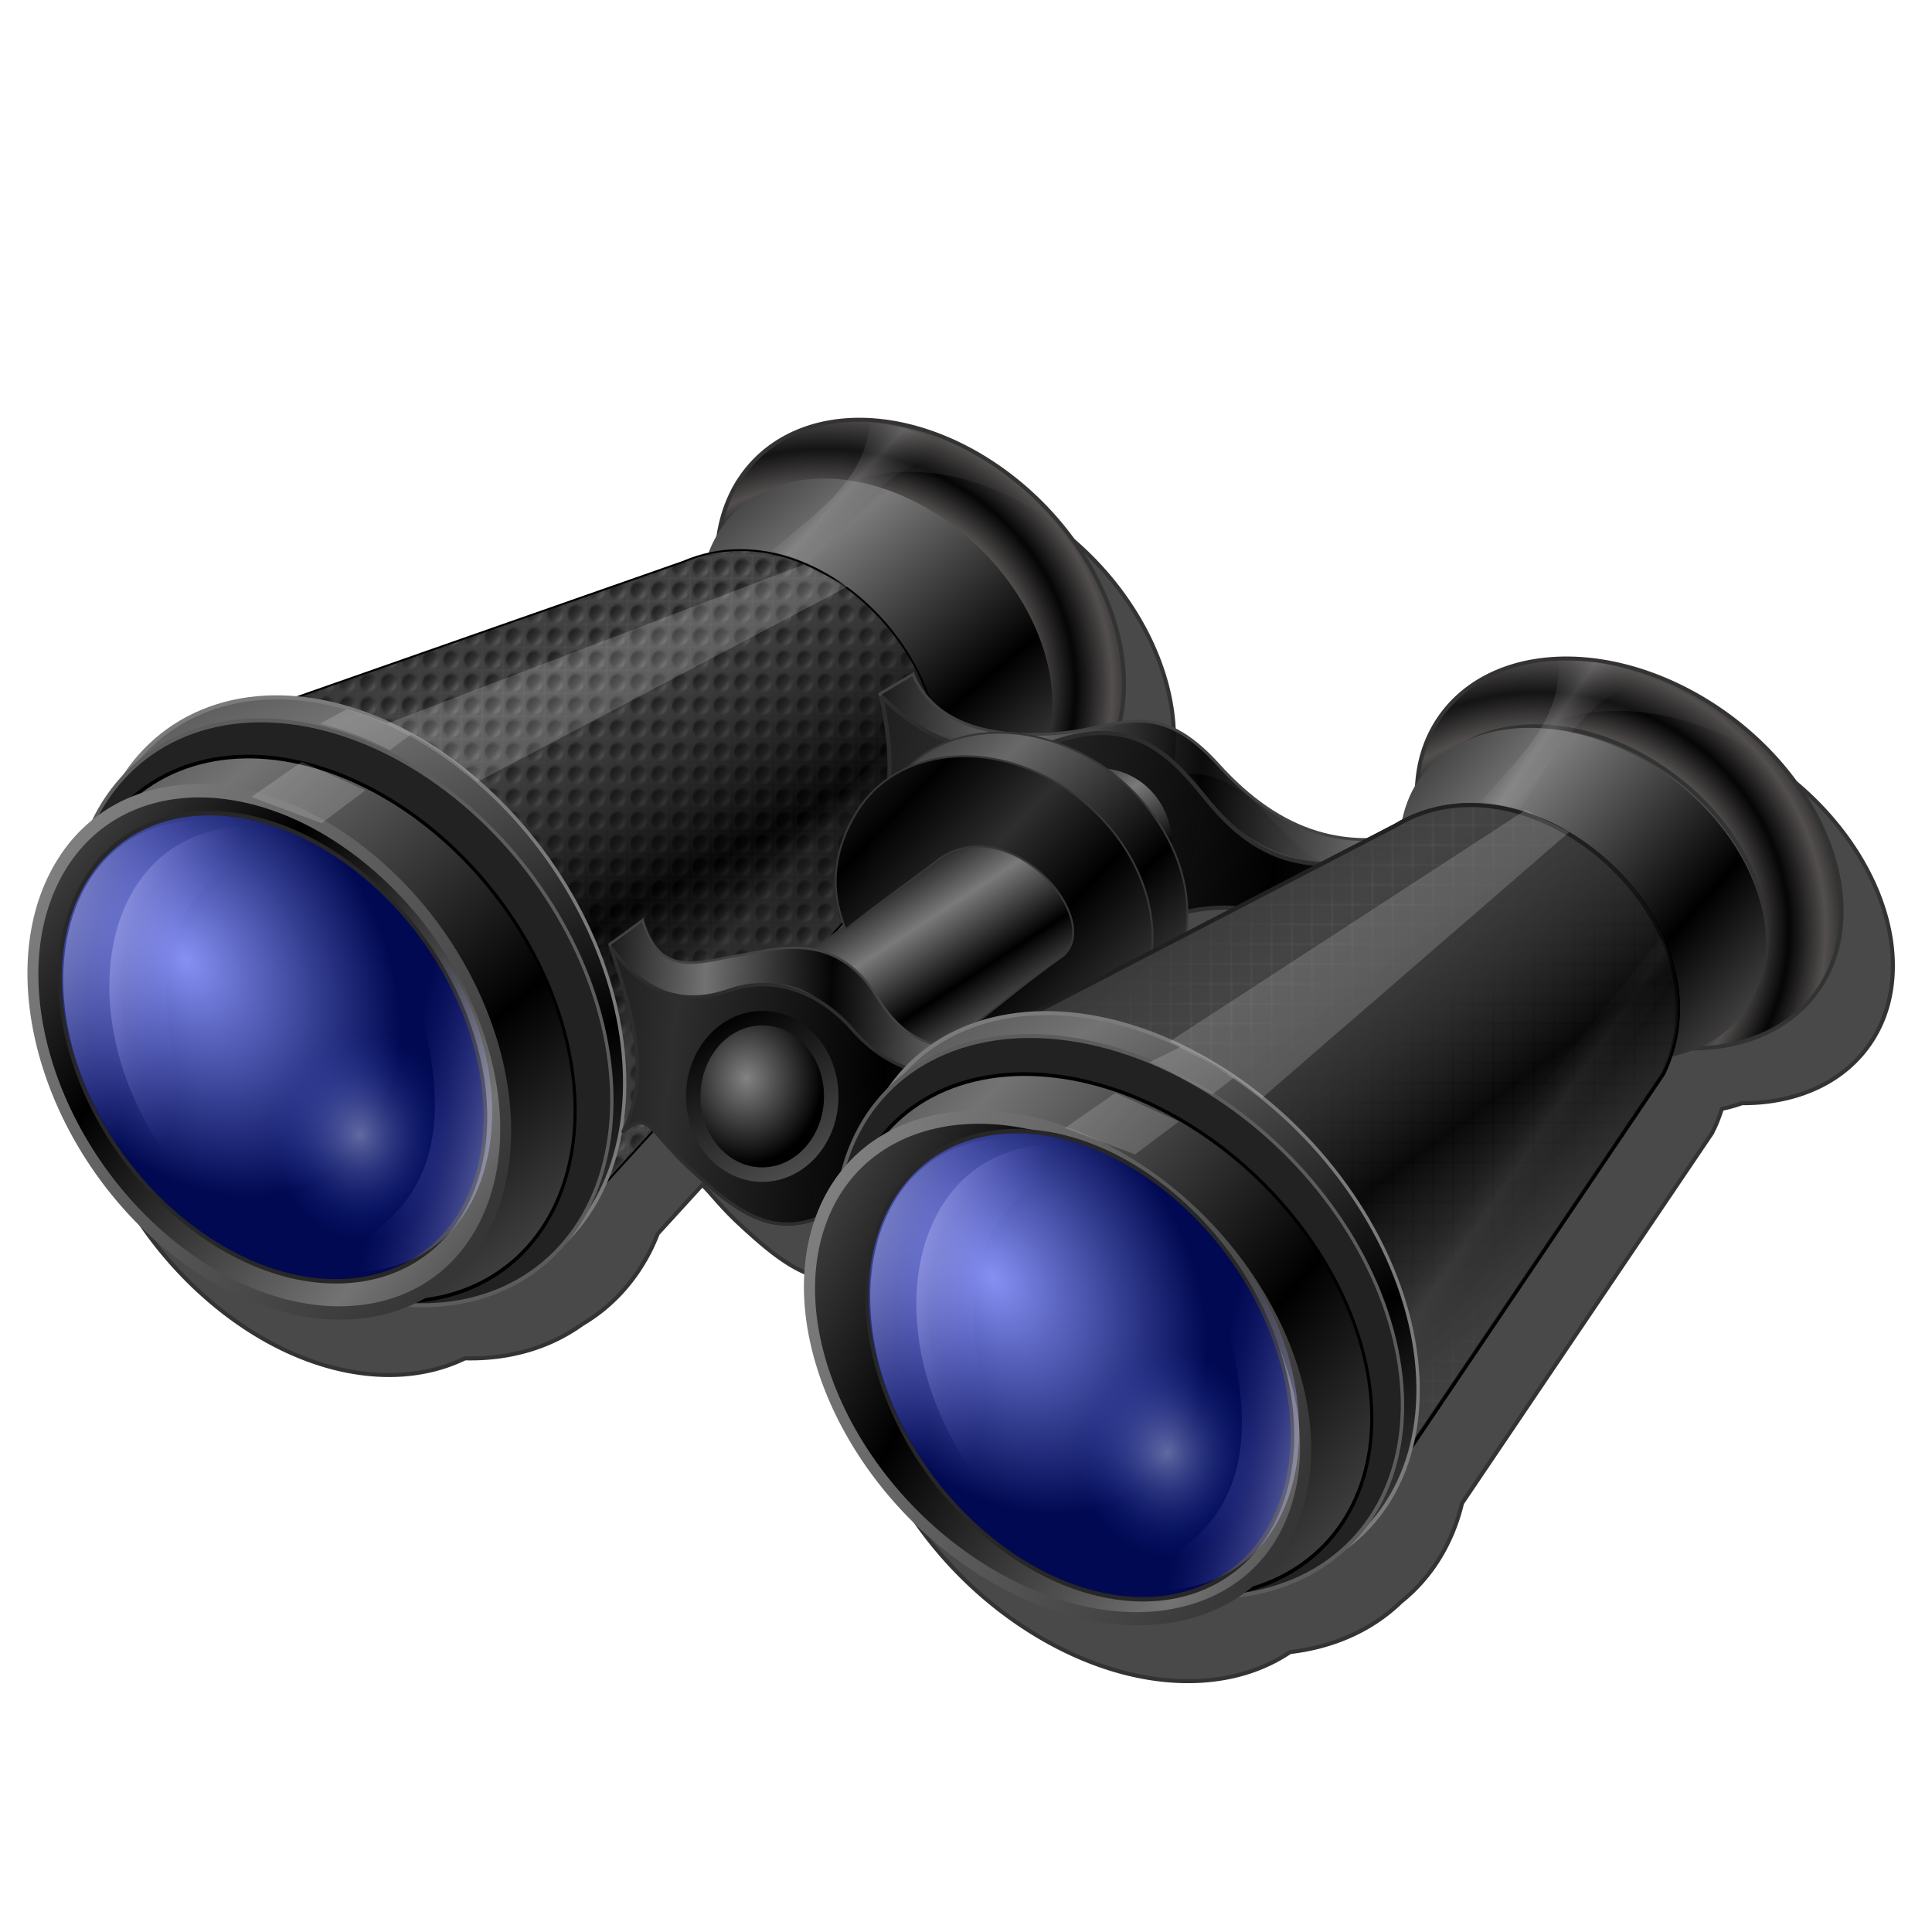 <?xml version="1.0" encoding="UTF-8" standalone="no"?>
<!-- Created with Inkscape (http://www.inkscape.org/) -->

<svg
   xmlns:dc="http://purl.org/dc/elements/1.1/"
   xmlns:cc="http://creativecommons.org/ns#"
   xmlns:rdf="http://www.w3.org/1999/02/22-rdf-syntax-ns#"
   xmlns:svg="http://www.w3.org/2000/svg"
   xmlns="http://www.w3.org/2000/svg"
   xmlns:xlink="http://www.w3.org/1999/xlink"
   xmlns:sodipodi="http://sodipodi.sourceforge.net/DTD/sodipodi-0.dtd"
   xmlns:inkscape="http://www.inkscape.org/namespaces/inkscape"
   width="255"
   height="255"
   viewBox="0 0 67.469 67.469"
   version="1.1"
   id="svg8"
   inkscape:version="0.92.5 (2060ec1f9f, 2020-04-08)"
   sodipodi:docname="edit-find.svg">
  <defs
     id="defs2">
    <clipPath
       clipPathUnits="userSpaceOnUse"
       id="clipPath2059">
      <path
         d="m -10.1,231.685 c 3.559,2.506 4.832,-0.585 2.965,-3.064 -3.182,-4.225 -6.444,-9.84 -12.355,-15.913 -2.595,-2.669 -11.861,-7.808 -11.861,-7.808 0,0 -0.115,-2.188 -0.099,-3.064 0.011,-0.582 -0.566,-0.564 -0.89,-0.297 -0.782,0.645 -2.471,2.57 -2.471,2.57 l -1.68,-0.099 -1.087,-1.581 c -0.297,-0.411 -0.636,-0.346 -0.89,0 -0.545,1.85 -0.879,3.885 -3.459,3.954 l 4.448,3.954 c 7.766,1.553 15.579,5.585 20.262,14.332 0,0 4.526,5.194 7.116,7.018 z"
         id="path2061"
         sodipodi:nodetypes="csscsscccccccs"
         inkscape:connector-curvature="0"
         stroke-dasharray="none"
         stroke-opacity="1"
         fill="#ffffff"
         fill-rule="evenodd"
         stroke="none"
         stroke-linejoin="miter"
         fill-opacity="1"
         stroke-linecap="butt"
         stroke-width="0.048"
         stroke-miterlimit="4" />
    </clipPath>
    <clipPath
       id="clipPath2059-5"
       clipPathUnits="userSpaceOnUse">
      <path
         stroke-miterlimit="4"
         stroke-width="0.048"
         stroke-linecap="butt"
         fill-opacity="1"
         stroke-linejoin="miter"
         stroke="none"
         fill-rule="evenodd"
         fill="#ffffff"
         stroke-opacity="1"
         stroke-dasharray="none"
         inkscape:connector-curvature="0"
         sodipodi:nodetypes="csscsscccccccs"
         id="path2061-3"
         d="m -10.1,231.685 c 3.559,2.506 4.832,-0.585 2.965,-3.064 -3.182,-4.225 -6.444,-9.84 -12.355,-15.913 -2.595,-2.669 -11.861,-7.808 -11.861,-7.808 0,0 -0.115,-2.188 -0.099,-3.064 0.011,-0.582 -0.566,-0.564 -0.89,-0.297 -0.782,0.645 -2.471,2.57 -2.471,2.57 l -1.68,-0.099 -1.087,-1.581 c -0.297,-0.411 -0.636,-0.346 -0.89,0 -0.545,1.85 -0.879,3.885 -3.459,3.954 l 4.448,3.954 c 7.766,1.553 15.579,5.585 20.262,14.332 0,0 4.526,5.194 7.116,7.018 z" />
    </clipPath>
    <clipPath
       id="clipPath">
      <path
         fill-opacity="0.95"
         stroke="none"
         fill="#1b1b1b"
         sodipodi:nodetypes="csssscc"
         inkscape:connector-curvature="0"
         id="rect5264"
         d="m -515.73,435.564 v 5.838 c 0,9.743 -7.844,17.587 -17.587,17.587 h -135.051 c -9.743,0 -17.587,-7.844 -17.587,-17.587 v -5.838 z" />
    </clipPath>
    <clipPath
       clipPathUnits="userSpaceOnUse"
       id="clipPath2059-7">
      <path
         d="m -10.1,231.685 c 3.559,2.506 4.832,-0.585 2.965,-3.064 -3.182,-4.225 -6.444,-9.84 -12.355,-15.913 -2.595,-2.669 -11.861,-7.808 -11.861,-7.808 0,0 -0.115,-2.188 -0.099,-3.064 0.011,-0.582 -0.566,-0.564 -0.89,-0.297 -0.782,0.645 -2.471,2.57 -2.471,2.57 l -1.68,-0.099 -1.087,-1.581 c -0.297,-0.411 -0.636,-0.346 -0.89,0 -0.545,1.85 -0.879,3.885 -3.459,3.954 l 4.448,3.954 c 7.766,1.553 15.579,5.585 20.262,14.332 0,0 4.526,5.194 7.116,7.018 z"
         id="path2061-5"
         sodipodi:nodetypes="csscsscccccccs"
         inkscape:connector-curvature="0"
         stroke-dasharray="none"
         stroke-opacity="1"
         fill="#ffffff"
         fill-rule="evenodd"
         stroke="none"
         stroke-linejoin="miter"
         fill-opacity="1"
         stroke-linecap="butt"
         stroke-width="0.048"
         stroke-miterlimit="4" />
    </clipPath>
    <clipPath
       clipPathUnits="userSpaceOnUse"
       id="clipPath1162">
      <path
         stroke-miterlimit="4"
         stroke-width="0.071"
         stroke-linecap="round"
         fill-opacity="0.347"
         stroke-linejoin="round"
         stroke="none"
         fill="#000000"
         stroke-opacity="1"
         stroke-dasharray="none"
         inkscape:connector-curvature="0"
         d="m -65.65,239.846 c -9.358,0 -16.952,7.594 -16.952,16.952 0,9.358 7.594,16.941 16.952,16.941 0.292,0 0.579,-0.008 0.868,-0.022 2.123,-0.108 4.148,-0.606 5.995,-1.424 l 2.67,3.971 c -0.226,0.495 -0.245,0.964 -0.011,1.313 l 15.673,23.326 c 0.495,0.737 1.944,0.632 3.248,-0.245 1.304,-0.876 1.964,-2.177 1.468,-2.914 L -51.423,274.417 c -0.233,-0.347 -0.683,-0.499 -1.224,-0.478 l -2.558,-3.804 c 3.96,-3.1 6.507,-7.92 6.507,-13.337 0,-9.358 -7.594,-16.952 -16.952,-16.952 z m 0,2.581 c 7.929,0 14.371,6.442 14.371,14.371 0,7.929 -6.442,14.36 -14.371,14.36 -7.929,0 -14.349,-6.431 -14.349,-14.36 0,-0.248 -0.001,-0.489 0.011,-0.734 0.384,-7.586 6.657,-13.637 14.338,-13.637 z"
         id="path1164" />
    </clipPath>
    <linearGradient
       inkscape:collect="always"
       id="linearGradient973-3">
      <stop
         stop-opacity="1"
         stop-color="#8590f3"
         id="stop969" />
      <stop
         stop-opacity="1"
         stop-color="#000951"
         offset="1"
         id="stop971" />
    </linearGradient>
    <linearGradient
       inkscape:collect="always"
       id="linearGradient967">
      <stop
         stop-opacity="0.449"
         stop-color="#d5dbff"
         id="stop963" />
      <stop
         stop-opacity="0"
         stop-color="#1a33c7"
         offset="1"
         id="stop965" />
    </linearGradient>
    <pattern
       patternTransform="matrix(0.265,0,0,0.265,-6.137,229.726)"
       id="pattern944"
       xlink:href="#pattern2423"
       inkscape:collect="always" />
    <linearGradient
       id="linearGradient2463"
       inkscape:collect="always">
      <stop
         stop-opacity="1"
         stop-color="#828282"
         id="stop2459" />
      <stop
         stop-opacity="1"
         stop-color="#000000"
         id="stop2461"
         offset="1" />
    </linearGradient>
    <linearGradient
       id="linearGradient2455"
       inkscape:collect="always">
      <stop
         stop-opacity="1"
         stop-color="#4b4b4b"
         id="stop2451" />
      <stop
         stop-opacity="0.962"
         stop-color="#000000"
         id="stop2453"
         offset="1" />
    </linearGradient>
    <pattern
       patternTransform="matrix(0.064,0,0,0.063,-4.84,252.835)"
       id="pattern2447"
       xlink:href="#pattern2423"
       inkscape:collect="always" />
    <linearGradient
       inkscape:collect="always"
       id="linearGradient919">
      <stop
         stop-opacity="0.813"
         stop-color="#000000"
         id="stop2436" />
      <stop
         stop-opacity="0.338"
         stop-color="#606060"
         offset="1"
         id="stop2438" />
    </linearGradient>
    <pattern
       patternTransform="matrix(0.066,0,0,0.073,-4.188,251.368)"
       id="pattern2430"
       xlink:href="#pattern2423"
       inkscape:collect="always" />
    <linearGradient
       id="linearGradient1126"
       inkscape:collect="always">
      <stop
         stop-opacity="1"
         stop-color="#000000"
         id="stop1122" />
      <stop
         stop-opacity="1"
         stop-color="#696969"
         id="stop1124"
         offset="1" />
    </linearGradient>
    <linearGradient
       id="linearGradient1083"
       inkscape:collect="always">
      <stop
         stop-opacity="1"
         stop-color="#2e2e2e"
         id="stop1079" />
      <stop
         stop-opacity="0.992"
         stop-color="#000000"
         id="stop1081"
         offset="1" />
    </linearGradient>
    <linearGradient
       id="linearGradient1073"
       inkscape:collect="always">
      <stop
         stop-opacity="1"
         stop-color="#727272"
         id="stop1069" />
      <stop
         stop-opacity="0.954"
         stop-color="#000000"
         id="stop1071"
         offset="1" />
    </linearGradient>
    <linearGradient
       inkscape:collect="always"
       id="linearGradient990">
      <stop
         stop-opacity="0.054"
         stop-color="#d6d6d6"
         id="stop986" />
      <stop
         stop-opacity="0"
         stop-color="#141414"
         offset="1"
         id="stop988" />
    </linearGradient>
    <linearGradient
       id="linearGradient970"
       inkscape:collect="always">
      <stop
         stop-opacity="0.2"
         stop-color="#d6d6d6"
         id="stop966" />
      <stop
         stop-opacity="0"
         stop-color="#3f3f3f"
         id="stop968"
         offset="1" />
    </linearGradient>
    <linearGradient
       id="linearGradient960"
       inkscape:collect="always">
      <stop
         stop-opacity="1"
         stop-color="#000000"
         id="stop956" />
      <stop
         stop-opacity="1"
         stop-color="#7a7a7a"
         id="stop958"
         offset="1" />
    </linearGradient>
    <linearGradient
       id="linearGradient946"
       inkscape:collect="always">
      <stop
         stop-opacity="1"
         stop-color="#000000"
         id="stop942" />
      <stop
         stop-opacity="1"
         stop-color="#000000"
         offset="0.68"
         id="stop952" />
      <stop
         stop-opacity="1"
         stop-color="#534f4f"
         offset="0.854"
         id="stop950" />
      <stop
         stop-opacity="0.922"
         stop-color="#000000"
         id="stop944"
         offset="1" />
    </linearGradient>
    <linearGradient
       id="linearGradient919-3"
       inkscape:collect="always">
      <stop
         stop-opacity="1"
         stop-color="#000000"
         id="stop915" />
      <stop
         stop-opacity="1"
         stop-color="#606060"
         id="stop917"
         offset="1" />
    </linearGradient>
    <linearGradient
       id="linearGradient879"
       inkscape:collect="always">
      <stop
         stop-opacity="0"
         stop-color="#5e5ddb"
         id="stop875" />
      <stop
         stop-opacity="0.506"
         stop-color="#d6dbff"
         id="stop877"
         offset="1" />
    </linearGradient>
    <linearGradient
       id="linearGradient869"
       inkscape:collect="always">
      <stop
         stop-opacity="1"
         stop-color="#808080"
         id="stop865" />
      <stop
         stop-opacity="1"
         stop-color="#363636"
         id="stop867"
         offset="1" />
    </linearGradient>
    <linearGradient
       id="linearGradient843"
       inkscape:collect="always">
      <stop
         stop-opacity="1"
         stop-color="#000000"
         id="stop839" />
      <stop
         stop-opacity="1"
         stop-color="#737373"
         id="stop841"
         offset="1" />
    </linearGradient>
    <radialGradient
       gradientUnits="userSpaceOnUse"
       gradientTransform="matrix(0.53,0,0,0.674,-5.472,1.682)"
       r="49.03"
       fy="126.11"
       fx="-150.54"
       cy="126.11"
       cx="-150.54"
       id="radialGradient835"
       xlink:href="#linearGradient973-3"
       inkscape:collect="always" />
    <linearGradient
       gradientTransform="matrix(0.14,0,0,0.14,-183.48,112.832)"
       spreadMethod="reflect"
       gradientUnits="userSpaceOnUse"
       y2="111.32"
       x2="-107.16"
       y1="189.93"
       x1="-136.82"
       id="linearGradient845"
       xlink:href="#linearGradient843"
       inkscape:collect="always" />
    <linearGradient
       gradientTransform="matrix(0.14,0,0,0.14,-182.673,111.546)"
       spreadMethod="reflect"
       gradientUnits="userSpaceOnUse"
       y2="192.84"
       x2="-196.26"
       y1="115.95"
       x1="-182.32"
       id="linearGradient855"
       xlink:href="#linearGradient843"
       inkscape:collect="always" />
    <linearGradient
       gradientTransform="matrix(0.14,0,0,0.14,-182.541,111.335)"
       spreadMethod="reflect"
       gradientUnits="userSpaceOnUse"
       y2="126.27"
       x2="-84.29"
       y1="197.72"
       x1="-135.47"
       id="linearGradient863"
       xlink:href="#linearGradient843"
       inkscape:collect="always" />
    <linearGradient
       gradientTransform="matrix(0.14,0,0,0.14,3.494,233.205)"
       gradientUnits="userSpaceOnUse"
       y2="268.2"
       x2="100.6"
       y1="186.84"
       x1="-13.425"
       id="linearGradient871"
       xlink:href="#linearGradient869"
       inkscape:collect="always" />
    <linearGradient
       gradientTransform="matrix(0.53,0,0,0.53,15.998,18.639)"
       gradientUnits="userSpaceOnUse"
       y2="260.07"
       x2="104.16"
       y1="252.92"
       x1="74.68"
       id="linearGradient881"
       xlink:href="#linearGradient879"
       inkscape:collect="always" />
    <linearGradient
       gradientTransform="matrix(0.14,0,0,0.14,-23.98,224.319)"
       spreadMethod="reflect"
       gradientUnits="userSpaceOnUse"
       y2="193.94"
       x2="330.74"
       y1="246.83"
       x1="359"
       id="linearGradient921"
       xlink:href="#linearGradient919-3"
       inkscape:collect="always" />
    <radialGradient
       spreadMethod="reflect"
       gradientUnits="userSpaceOnUse"
       gradientTransform="matrix(0.172,0.002,-0.002,0.163,-34.741,219.226)"
       r="51.06"
       fy="205.96"
       fx="371.67"
       cy="205.96"
       cx="371.67"
       id="radialGradient948"
       xlink:href="#linearGradient946"
       inkscape:collect="always" />
    <linearGradient
       gradientTransform="matrix(0.14,0,0,0.14,-187.602,119.649)"
       spreadMethod="reflect"
       gradientUnits="userSpaceOnUse"
       y2="212.76"
       x2="20.879"
       y1="259.56"
       x1="4.15"
       id="linearGradient962"
       xlink:href="#linearGradient960"
       inkscape:collect="always" />
    <linearGradient
       gradientTransform="matrix(0.14,0,0,0.14,3.494,233.205)"
       spreadMethod="reflect"
       gradientUnits="userSpaceOnUse"
       y2="102.4"
       x2="195.43"
       y1="94.98"
       x1="187.38"
       id="linearGradient972"
       xlink:href="#linearGradient970"
       inkscape:collect="always" />
    <linearGradient
       gradientTransform="matrix(0.14,0,0,0.14,3.494,233.205)"
       spreadMethod="reflect"
       gradientUnits="userSpaceOnUse"
       y2="204.48"
       x2="172.87"
       y1="198.24"
       x1="166.06"
       id="linearGradient984"
       xlink:href="#linearGradient990"
       inkscape:collect="always" />
    <radialGradient
       spreadMethod="reflect"
       r="51.06"
       fy="205.96"
       fx="371.67"
       cy="205.96"
       cx="371.67"
       gradientTransform="matrix(0.17,-0.022,0.022,0.162,-13.993,236.875)"
       gradientUnits="userSpaceOnUse"
       id="radialGradient1045"
       xlink:href="#linearGradient946"
       inkscape:collect="always" />
    <linearGradient
       gradientTransform="matrix(0.14,0,0,0.141,-206.059,114.053)"
       spreadMethod="reflect"
       y2="212.76"
       x2="20.879"
       y1="259.56"
       x1="4.15"
       gradientUnits="userSpaceOnUse"
       id="linearGradient1047"
       xlink:href="#linearGradient960"
       inkscape:collect="always" />
    <linearGradient
       spreadMethod="reflect"
       y2="193.94"
       x2="330.74"
       y1="246.83"
       x1="359"
       gradientTransform="matrix(0.139,-0.02,0.021,0.139,-2.292,240.406)"
       gradientUnits="userSpaceOnUse"
       id="linearGradient1049"
       xlink:href="#linearGradient919-3"
       inkscape:collect="always" />
    <linearGradient
       gradientTransform="matrix(0.14,0,0,0.141,-201.374,105.191)"
       spreadMethod="reflect"
       y2="126.27"
       x2="-84.29"
       y1="197.72"
       x1="-135.47"
       gradientUnits="userSpaceOnUse"
       id="linearGradient1051"
       xlink:href="#linearGradient843"
       inkscape:collect="always" />
    <linearGradient
       gradientTransform="matrix(0.14,0,0,0.141,-202.185,106.891)"
       spreadMethod="reflect"
       y2="111.32"
       x2="-107.16"
       y1="189.93"
       x1="-136.82"
       gradientUnits="userSpaceOnUse"
       id="linearGradient1053"
       xlink:href="#linearGradient843"
       inkscape:collect="always" />
    <linearGradient
       gradientTransform="matrix(0.14,0,0,0.141,-201.488,105.431)"
       spreadMethod="reflect"
       y2="192.84"
       x2="-196.26"
       y1="115.95"
       x1="-182.32"
       gradientUnits="userSpaceOnUse"
       id="linearGradient1055"
       xlink:href="#linearGradient843"
       inkscape:collect="always" />
    <linearGradient
       gradientTransform="matrix(0.139,-0.02,0.021,0.139,26.195,245.385)"
       y2="268.2"
       x2="100.6"
       y1="186.84"
       x1="-13.425"
       gradientUnits="userSpaceOnUse"
       id="linearGradient1057"
       xlink:href="#linearGradient869"
       inkscape:collect="always" />
    <linearGradient
       gradientTransform="matrix(0.139,-0.02,0.021,0.139,26.016,245.528)"
       y2="256.96"
       x2="100"
       y1="252.14"
       x1="77"
       gradientUnits="userSpaceOnUse"
       id="linearGradient1061"
       xlink:href="#linearGradient879"
       inkscape:collect="always" />
    <linearGradient
       gradientTransform="matrix(0.139,-0.02,0.021,0.139,26.195,245.385)"
       spreadMethod="reflect"
       y2="102.4"
       x2="195.43"
       y1="94.98"
       x1="187.38"
       gradientUnits="userSpaceOnUse"
       id="linearGradient1063"
       xlink:href="#linearGradient970"
       inkscape:collect="always" />
    <linearGradient
       gradientTransform="matrix(0.139,-0.02,0.021,0.139,26.195,245.385)"
       spreadMethod="reflect"
       y2="204.48"
       x2="172.87"
       y1="198.24"
       x1="166.06"
       gradientUnits="userSpaceOnUse"
       id="linearGradient1065"
       xlink:href="#linearGradient990"
       inkscape:collect="always" />
    <linearGradient
       gradientTransform="matrix(0.151,0,0,0.14,-0.318,233.58)"
       spreadMethod="reflect"
       gradientUnits="userSpaceOnUse"
       y2="161.97"
       x2="280.04"
       y1="158.42"
       x1="237.4"
       id="linearGradient1075"
       xlink:href="#linearGradient1073"
       inkscape:collect="always" />
    <linearGradient
       gradientTransform="matrix(0.151,0,0,0.14,-0.318,233.58)"
       spreadMethod="reflect"
       gradientUnits="userSpaceOnUse"
       y2="182.32"
       x2="297.57"
       y1="171.39"
       x1="226.41"
       id="linearGradient1085"
       xlink:href="#linearGradient1083"
       inkscape:collect="always" />
    <linearGradient
       spreadMethod="reflect"
       y2="161.97"
       x2="280.04"
       y1="158.42"
       x1="237.4"
       gradientTransform="matrix(0.103,0,0,0.141,0.126,242.271)"
       gradientUnits="userSpaceOnUse"
       id="linearGradient1091"
       xlink:href="#linearGradient1073"
       inkscape:collect="always" />
    <linearGradient
       spreadMethod="reflect"
       y2="182.32"
       x2="297.57"
       y1="171.39"
       x1="226.41"
       gradientTransform="matrix(0.103,0,0,0.141,0.126,242.271)"
       gradientUnits="userSpaceOnUse"
       id="linearGradient1093"
       xlink:href="#linearGradient1083"
       inkscape:collect="always" />
    <linearGradient
       gradientTransform="matrix(0.14,0,0,0.14,2.083,233.612)"
       spreadMethod="reflect"
       gradientUnits="userSpaceOnUse"
       y2="205.48"
       x2="208.75"
       y1="220.24"
       x1="218.34"
       id="linearGradient1103"
       xlink:href="#linearGradient960"
       inkscape:collect="always" />
    <linearGradient
       gradientTransform="matrix(0.073,-0.12,0.116,0.079,-1.569,229.491)"
       spreadMethod="reflect"
       gradientUnits="userSpaceOnUse"
       y2="321.87"
       x2="-9.01"
       y1="363.83"
       x1="-20.12"
       id="linearGradient1128"
       xlink:href="#linearGradient1126"
       inkscape:collect="always" />
    <linearGradient
       gradientTransform="matrix(0.14,0,0,0.14,-1.569,229.491)"
       spreadMethod="reflect"
       gradientUnits="userSpaceOnUse"
       y2="222.99"
       x2="281"
       y1="206.66"
       x1="264.13"
       id="linearGradient1140"
       xlink:href="#linearGradient1083"
       inkscape:collect="always" />
    <linearGradient
       inkscape:collect="always"
       id="linearGradient825">
      <stop
         stop-opacity="1"
         stop-color="#000000"
         id="stop821" />
      <stop
         stop-opacity="1"
         stop-color="#252525"
         id="stop885"
         offset="0.543" />
      <stop
         stop-opacity="1"
         stop-color="#707070"
         offset="1"
         id="stop823" />
    </linearGradient>
    <linearGradient
       inkscape:collect="always"
       xlink:href="#linearGradient825"
       id="linearGradient827"
       x1="3.113"
       y1="3.357"
       x2="8.463"
       y2="8.323"
       gradientUnits="userSpaceOnUse" />
    <filter
       color-interpolation-filters="sRGB"
       inkscape:collect="always"
       id="filter881"
       x="-0.12"
       width="1.24"
       y="-0.12"
       height="1.24">
      <feGaussianBlur
         inkscape:collect="always"
         stdDeviation="0.416"
         id="feGaussianBlur883" />
    </filter>
    <pattern
       id="pattern2423"
       patternTransform="translate(-18.726,166.663)"
       height="10.719"
       width="10.719"
       patternUnits="userSpaceOnUse">
      <g
         id="g985"
         transform="translate(-0.035)">
        <rect
           stroke-miterlimit="4"
           stroke-dashoffset="0"
           stroke-width="13.1"
           stroke-linecap="round"
           fill-opacity="1"
           stroke-linejoin="round"
           stroke="none"
           fill="#353535"
           paint-order="fill markers stroke"
           stroke-opacity="1"
           stroke-dasharray="none"
           opacity="1"
           y="0"
           x="0.035"
           height="10.719"
           width="10.719"
           id="rect817" />
        <circle
           stroke-miterlimit="4"
           stroke-dashoffset="0"
           stroke-width="14.302"
           stroke-linecap="round"
           fill-opacity="1"
           stroke-linejoin="round"
           stroke="none"
           filter="url(#filter881)"
           fill="url(#linearGradient827)"
           stroke-opacity="1"
           stroke-dasharray="none"
           opacity="1"
           r="4.162"
           cy="5.456"
           cx="5.351"
           id="path819" />
      </g>
    </pattern>
    <linearGradient
       spreadMethod="reflect"
       y2="193.94"
       x2="330.74"
       y1="246.83"
       x1="359"
       gradientTransform="matrix(0.14,0,0,0.14,-23.98,224.314)"
       gradientUnits="userSpaceOnUse"
       id="linearGradient2434"
       xlink:href="#linearGradient919"
       inkscape:collect="always" />
    <linearGradient
       spreadMethod="reflect"
       y2="193.94"
       x2="330.74"
       y1="246.83"
       x1="359"
       gradientTransform="matrix(0.139,-0.02,0.021,0.139,-2.282,240.314)"
       gradientUnits="userSpaceOnUse"
       id="linearGradient2443"
       xlink:href="#linearGradient919"
       inkscape:collect="always" />
    <linearGradient
       gradientTransform="matrix(0.048,0,0,0.048,28.747,253.234)"
       gradientUnits="userSpaceOnUse"
       y2="244.38"
       x2="-67.976"
       y1="351.89"
       x1="-9.318"
       id="linearGradient2457"
       xlink:href="#linearGradient2455"
       inkscape:collect="always" />
    <radialGradient
       gradientUnits="userSpaceOnUse"
       gradientTransform="matrix(0.048,0,0,0.054,28.747,251.469)"
       r="55.23"
       fy="291.09"
       fx="-55.791"
       cy="291.09"
       cx="-55.791"
       id="radialGradient2465"
       xlink:href="#linearGradient2463"
       inkscape:collect="always" />
    <filter
       color-interpolation-filters="sRGB"
       height="1.06"
       y="-0.03"
       width="1.04"
       x="-0.02"
       id="filter1827"
       inkscape:collect="always">
      <feGaussianBlur
         id="feGaussianBlur1829"
         stdDeviation="1.993"
         inkscape:collect="always" />
    </filter>
    <radialGradient
       gradientUnits="userSpaceOnUse"
       gradientTransform="matrix(1,0,0,1.141,1.158,-18.375)"
       r="12.301"
       fy="150.66"
       fx="50.22"
       cy="150.66"
       cx="50.22"
       id="radialGradient957"
       xlink:href="#linearGradient967"
       inkscape:collect="always" />
    <linearGradient
       y2="260.07"
       x2="104.16"
       y1="252.92"
       x1="74.68"
       gradientTransform="matrix(-0.53,0,0,-0.53,71.001,265.771)"
       gradientUnits="userSpaceOnUse"
       id="linearGradient981"
       xlink:href="#linearGradient879"
       inkscape:collect="always" />
    <linearGradient
       y2="260.07"
       x2="104.16"
       y1="252.92"
       x1="74.68"
       gradientTransform="matrix(-0.53,0,0,-0.53,64.922,264.903)"
       gradientUnits="userSpaceOnUse"
       id="linearGradient985"
       xlink:href="#linearGradient879"
       inkscape:collect="always" />
    <radialGradient
       r="49.03"
       fy="126.11"
       fx="-150.54"
       cy="126.11"
       cx="-150.54"
       gradientTransform="matrix(0.53,0,0,0.674,-5.472,1.682)"
       gradientUnits="userSpaceOnUse"
       id="radialGradient1020"
       xlink:href="#linearGradient973-3"
       inkscape:collect="always" />
    <radialGradient
       r="12.301"
       fy="150.66"
       fx="50.22"
       cy="150.66"
       cx="50.22"
       gradientTransform="matrix(1,0,0,1.141,1.158,-18.375)"
       gradientUnits="userSpaceOnUse"
       id="radialGradient1024"
       xlink:href="#linearGradient967"
       inkscape:collect="always" />
    <linearGradient
       inkscape:collect="always"
       xlink:href="#linearGradient879"
       id="linearGradient1503"
       gradientUnits="userSpaceOnUse"
       gradientTransform="matrix(0.53,0,0,0.53,15.998,18.639)"
       x1="74.68"
       y1="252.92"
       x2="104.16"
       y2="260.07" />
    <linearGradient
       inkscape:collect="always"
       xlink:href="#linearGradient879"
       id="linearGradient1505"
       gradientUnits="userSpaceOnUse"
       gradientTransform="matrix(-0.53,0,0,-0.53,71.001,265.771)"
       x1="74.68"
       y1="252.92"
       x2="104.16"
       y2="260.07" />
    <linearGradient
       inkscape:collect="always"
       xlink:href="#linearGradient879"
       id="linearGradient1507"
       gradientUnits="userSpaceOnUse"
       gradientTransform="matrix(-0.53,0,0,-0.53,64.922,264.903)"
       x1="74.68"
       y1="252.92"
       x2="104.16"
       y2="260.07" />
  </defs>
  <sodipodi:namedview
     id="base"
     pagecolor="#ff0000"
     bordercolor="#666666"
     borderopacity="1.0"
     inkscape:pageopacity="0"
     inkscape:pageshadow="2"
     inkscape:zoom="3.5058824"
     inkscape:cx="127.5"
     inkscape:cy="127.5"
     inkscape:document-units="px"
     inkscape:current-layer="layer1"
     showgrid="false"
     inkscape:snap-to-guides="false"
     inkscape:snap-grids="false"
     inkscape:snap-others="false"
     inkscape:object-nodes="false"
     inkscape:snap-nodes="false"
     inkscape:snap-global="false"
     inkscape:window-width="1920"
     inkscape:window-height="1056"
     inkscape:window-x="0"
     inkscape:window-y="0"
     inkscape:window-maximized="1"
     units="px"
     showguides="false" />
  <g
     inkscape:label="Layer 1"
     inkscape:groupmode="layer"
     id="layer1"
     transform="translate(0,-229.531)">
    <path
       d="m 121.08,64.934 a 30.638,22.525 44.859 0 0 -1.816,0.002 30.638,22.525 44.859 0 0 -15.486,8.848 30.638,22.525 44.859 0 0 -2.131,6.355 26.272,19.309 43.704 0 0 -0.406,0.613 26.272,19.309 43.704 0 0 -0.785,1.641 c -1.154,0.252 -2.303,0.607 -3.439,1.094 L 44.277,101.96 a 42.799,30.927 54.538 0 0 -19.072,7.832 42.496,30.928 52.375 0 0 -5.852,7.307 42.496,30.928 52.375 0 0 -0.248,0.533 c -2.297,1.833 -4.255,4.201 -5.742,7.117 -3.728,7.311 -3.805,16.593 -0.973,25.609 2.833,9.016 8.566,17.805 16.523,24.289 7.957,6.484 16.655,9.458 24.32,8.996 3.011,-0.181 5.862,-0.907 8.445,-2.152 a 42.496,30.928 52.375 0 0 15.467,-4.523 42.799,30.927 54.538 0 0 8.906,-9.59 42.799,30.927 54.538 0 0 1.031,-2.322 l 2.189,-2.398 3.682,-4.033 c 1.093,1.045 2.437,2.877 4.846,5.117 5.893,5.48 10.398,8.836 16.539,6.684 -0.035,0.1 -0.077,0.195 -0.111,0.297 -2.605,7.759 -1.307,16.963 2.828,25.498 4.136,8.535 11.107,16.439 19.936,21.754 8.829,5.315 17.87,7.05 25.383,5.527 2.951,-0.598 5.664,-1.712 8.035,-3.305 a 42.686,30.789 44.152 0 0 14.629,-6.635 42.992,30.789 46.255 0 0 7.387,-10.732 42.992,30.789 46.255 0 0 0.643,-2.244 l 32.961,-48.809 c 0.07,-0.146 0.131,-0.293 0.197,-0.439 l 0.057,-0.084 c 0.419,-0.875 0.743,-1.759 1.023,-2.646 a 26.383,19.228 35.731 0 0 2.664,-0.74 30.77,22.429 36.853 0 0 18.658,-11.266 30.77,22.429 36.853 0 0 -18.66,-35.748 30.77,22.429 36.853 0 0 -21.01,-4.027 30.77,22.429 36.853 0 0 -14.006,10.916 30.77,22.429 36.853 0 0 -1.09,5.004 26.383,19.228 35.731 0 0 -1.041,2.092 26.383,19.228 35.731 0 0 -0.826,3.08 c -0.367,0.192 -0.733,0.394 -1.094,0.613 l -3.426,1.777 c -7.378,0.147 -13.922,-3.222 -19.846,-9.789 -5.219,-5.785 -9.053,-6.227 -13.105,-5.604 A 30.638,22.525 44.859 0 0 139.472,71.841 30.638,22.525 44.859 0 0 121.08,64.934 Z m 48.461,53.805 c 3.217,2.546 6.92,4.363 11.883,4.705 l -0.193,0.102 c -5.024,-0.195 -8.686,-2.118 -11.689,-4.807 z m -1.236,10.566 c 0.579,-3.5e-4 1.129,0.03 1.662,0.08 l -6.689,3.469 c 0.161,-0.987 0.228,-1.995 0.215,-3.014 1.772,-0.364 3.368,-0.534 4.812,-0.535 z m -50.289,1.854 c 0.06,0.173 0.131,0.346 0.197,0.52 l -1.945,1.395 z"
       id="path1662"
       inkscape:connector-curvature="0"
       stroke-miterlimit="4"
       style="opacity:1;fill:#000000;fill-opacity:0.712;stroke:#333333;stroke-width:0.53;stroke-linecap:round;stroke-linejoin:round;stroke-miterlimit:4;stroke-dasharray:none;stroke-dashoffset:0;stroke-opacity:1;paint-order:fill markers stroke;filter:url(#filter1827)"
       transform="matrix(0.265,0,0,0.265,-0.106,228.872)" />
    <path
       d="m 29.762,244.195 a 8.106,5.96 44.859 0 0 -4.097,2.341 8.106,5.96 44.859 0 0 -0.596,1.881 6.812,5.009 44.859 0 1 0.027,-0.054 6.812,5.009 44.859 0 1 7.937,-0.432 6.812,5.009 44.859 0 1 2.933,8.438 6.812,5.009 44.859 0 1 -2.954,1.922 8.106,5.96 44.859 0 0 5.588,-2.228 8.106,5.96 44.859 0 0 -3.49,-10.041 8.106,5.96 44.859 0 0 -5.347,-1.827 z"
       id="ellipse937"
       inkscape:connector-curvature="0"
       stroke-miterlimit="4"
       style="opacity:1;fill:url(#radialGradient948);fill-opacity:1;stroke:#333333;stroke-width:0.14;stroke-linecap:round;stroke-linejoin:round;stroke-miterlimit:4;stroke-dasharray:none;stroke-dashoffset:0;stroke-opacity:1;paint-order:fill markers stroke" />
    <ellipse
       id="ellipse954"
       cx="-187.262"
       cy="152.643"
       rx="5.179"
       ry="6.9"
       transform="matrix(0.496,-0.868,0.809,0.588,0,0)"
       stroke-miterlimit="4"
       style="opacity:1;fill:url(#linearGradient962);fill-opacity:1;stroke:none;stroke-width:0.08;stroke-linecap:round;stroke-linejoin:round;stroke-miterlimit:4;stroke-dasharray:none;stroke-dashoffset:0;stroke-opacity:1" />
    <path
       d="m 9.445,254.239 14.43,-5.055 c 5.136,-2.202 11.249,5.03 7.99,9.865 l -11.903,13.044 c -0.259,-8.167 -3.301,-14.035 -10.517,-17.854 z"
       id="path913"
       inkscape:connector-curvature="0"
       sodipodi:nodetypes="ccccc"
       style="fill:url(#linearGradient921);fill-opacity:1;stroke:#000000;stroke-width:0.14;stroke-linecap:butt;stroke-linejoin:miter;stroke-opacity:1" />
    <path
       sodipodi:nodetypes="ccccc"
       inkscape:connector-curvature="0"
       id="path987"
       d="m 9.445,254.239 14.43,-5.055 c 5.136,-2.202 11.249,5.03 7.99,9.865 l -11.903,13.044 c -0.259,-8.167 -3.301,-14.035 -10.517,-17.854 z"
       style="fill:url(#pattern2430);fill-opacity:1;stroke:none;stroke-width:0.14;stroke-linecap:butt;stroke-linejoin:miter;stroke-opacity:1" />
    <path
       sodipodi:nodetypes="ccccc"
       inkscape:connector-curvature="0"
       id="path2432"
       d="m 9.445,254.234 14.43,-5.055 c 5.136,-2.202 11.249,5.03 7.99,9.865 l -11.903,13.044 c -0.259,-8.167 -3.301,-14.035 -10.517,-17.854 z"
       style="fill:url(#linearGradient2434);fill-opacity:1;stroke:none;stroke-width:0.14;stroke-linecap:butt;stroke-linejoin:miter;stroke-opacity:1" />
    <ellipse
       transform="matrix(0.453,-0.891,0.774,0.633,0,0)"
       ry="10.981"
       rx="8.638"
       cy="133.972"
       cx="-201.403"
       id="ellipse821"
       stroke-miterlimit="4"
       style="opacity:1;fill:url(#linearGradient863);fill-opacity:1;stroke:#7b7b7b;stroke-width:0.13;stroke-linecap:round;stroke-linejoin:round;stroke-miterlimit:4;stroke-dasharray:none;stroke-dashoffset:0;stroke-opacity:1" />
    <ellipse
       id="ellipse823"
       cx="-203.388"
       cy="135.408"
       rx="8.546"
       ry="10.97"
       transform="matrix(0.462,-0.887,0.782,0.624,0,0)"
       stroke-miterlimit="4"
       style="opacity:1;fill:#222222;fill-opacity:1;stroke:#5c5c5c;stroke-width:0.129;stroke-linecap:round;stroke-linejoin:round;stroke-miterlimit:4;stroke-dasharray:none;stroke-dashoffset:0;stroke-opacity:1" />
    <ellipse
       transform="matrix(0.461,-0.887,0.781,0.624,0,0)"
       ry="10.222"
       rx="7.967"
       cy="135.047"
       cx="-204.286"
       id="ellipse837"
       stroke-miterlimit="4"
       style="opacity:1;fill:url(#linearGradient845);fill-opacity:1;stroke:#000000;stroke-width:0.12;stroke-linecap:round;stroke-linejoin:round;stroke-miterlimit:4;stroke-dasharray:none;stroke-dashoffset:0;stroke-opacity:1" />
    <ellipse
       id="ellipse847"
       cx="-205.004"
       cy="132.255"
       rx="7.598"
       ry="9.671"
       transform="matrix(0.454,-0.891,0.775,0.632,0,0)"
       stroke-miterlimit="4"
       style="opacity:1;fill:url(#linearGradient855);fill-opacity:1;stroke:none;stroke-width:0.114;stroke-linecap:round;stroke-linejoin:round;stroke-miterlimit:4;stroke-dasharray:none;stroke-dashoffset:0;stroke-opacity:1" />
    <path
       d="m 1.742,260.02 c -0.986,1.934 -1.007,4.391 -0.257,6.776 0.75,2.386 2.267,4.711 4.372,6.426 2.105,1.716 4.407,2.502 6.435,2.38 2.028,-0.122 3.789,-1.16 4.775,-3.095 0.986,-1.934 1.007,-4.39 0.258,-6.776 -0.75,-2.386 -2.267,-4.711 -4.372,-6.426 -2.105,-1.716 -4.407,-2.502 -6.435,-2.38 -2.028,0.122 -3.789,1.16 -4.775,3.094 z m 0.33,0.269 c 0.92,-1.804 2.563,-2.782 4.497,-2.899 1.934,-0.116 4.154,0.636 6.19,2.295 2.035,1.659 3.494,3.904 4.209,6.179 0.715,2.275 0.688,4.571 -0.231,6.375 -0.92,1.804 -2.563,2.783 -4.497,2.899 -1.934,0.116 -4.154,-0.636 -6.19,-2.295 -2.035,-1.659 -3.494,-3.904 -4.209,-6.179 -0.715,-2.275 -0.688,-4.571 0.232,-6.375 z"
       id="ellipse825"
       inkscape:connector-curvature="0"
       visibility="visible"
       font-variant-ligatures="normal"
       letter-spacing="0"
       text-align="start"
       font-variant-caps="normal"
       mix-blend-mode="normal"
       isolation="auto"
       word-spacing="0"
       font-feature-settings="normal"
       overflow="visible"
       font-size="0"
       text-decoration-line="none"
       stroke-miterlimit="4"
       dominant-baseline="auto"
       text-decoration-style="solid"
       font-variant-alternates="normal"
       font-weight="normal"
       text-decoration="none"
       font-style="normal"
       display="inline"
       line-height="normal"
       text-decoration-color="#000000"
       font-variant="normal"
       text-transform="none"
       font-variant-numeric="normal"
       font-variant-position="normal"
       font-stretch="normal"
       baseline-shift="0"
       text-indent="0"
       direction="ltr"
       style="color:#000000;font-style:normal;font-variant:normal;font-weight:normal;font-stretch:normal;font-size:0px;line-height:normal;font-family:sans-serif;font-variant-ligatures:normal;font-variant-position:normal;font-variant-caps:normal;font-variant-numeric:normal;font-variant-alternates:normal;font-feature-settings:normal;text-indent:0;text-align:start;text-decoration:none;text-decoration-line:none;text-decoration-style:solid;text-decoration-color:#000000;letter-spacing:0;word-spacing:0;text-transform:none;writing-mode:lr-tb;direction:ltr;text-orientation:mixed;dominant-baseline:auto;baseline-shift:0px;text-anchor:start;white-space:normal;shape-padding:0;clip-rule:nonzero;display:inline;overflow:visible;visibility:visible;opacity:1;isolation:auto;mix-blend-mode:normal;color-interpolation:sRGB;color-interpolation-filters:linearRGB;solid-color:#000000;solid-opacity:1;vector-effect:none;fill:url(#linearGradient871);fill-opacity:1;fill-rule:nonzero;stroke:none;stroke-width:0.421;stroke-linecap:round;stroke-linejoin:round;stroke-miterlimit:4;stroke-dasharray:none;stroke-dashoffset:0;stroke-opacity:1;paint-order:fill markers stroke;color-rendering:auto;image-rendering:auto;shape-rendering:auto;text-rendering:auto;enable-background:accumulate" />
    <path
       d="m 30.387,244.29 c 1.101,0.087 2.125,0.404 3.063,0.98 -2.527,0.438 -3.704,2.321 -5.146,3.921 l -1.348,-0.429 c 1.457,-1.275 3.214,-2.344 3.431,-4.472 z"
       id="path964"
       inkscape:connector-curvature="0"
       sodipodi:nodetypes="ccccc"
       style="fill:url(#linearGradient972);fill-opacity:1;stroke:none;stroke-width:0.14;stroke-linecap:butt;stroke-linejoin:miter;stroke-opacity:1" />
    <path
       d="m 21.611,264.524 10.906,-10.204 0.326,1.223 -10.98,12.291 c 0.123,-1.31 -0.133,-2.242 -0.252,-3.31 z"
       id="path976"
       inkscape:connector-curvature="0"
       sodipodi:nodetypes="ccccc"
       style="fill:url(#linearGradient984);fill-opacity:1;stroke:none;stroke-width:0.14;stroke-linecap:butt;stroke-linejoin:miter;stroke-opacity:1" />
    <path
       d="m 31.881,253.075 -1.159,0.69 c 0.269,0.871 3.383,2.41 6.043,1.732 2.659,-0.678 3.185,-0.262 4.76,1.448 1.575,1.71 3.13,3.156 6.415,2.643 l 2.069,-1.149 c -2.883,0.985 -5.317,0.18 -7.45,-2.184 -2.132,-2.364 -3.388,-1.365 -5.338,-1.144 -1.95,0.221 -4.473,0.019 -5.34,-2.035 z"
       id="path1067"
       inkscape:connector-curvature="0"
       sodipodi:nodetypes="ccssccssc"
       stroke-miterlimit="4"
       style="fill:url(#linearGradient1075);fill-opacity:1;stroke:#424242;stroke-width:0.102;stroke-linecap:butt;stroke-linejoin:miter;stroke-miterlimit:4;stroke-dasharray:none;stroke-opacity:1" />
    <path
       d="m 30.764,253.842 c 0.672,2.916 0.118,4.791 -0.639,6.492 1.3,-0.856 2.299,-2.102 4.323,-0.822 2.29,1.448 4.359,2.487 6.746,1.915 3.709,-0.888 4.574,1.379 6.249,2.72 l 0.579,-4.635 c -3.139,0.714 -4.701,-0.598 -5.977,-2.177 -1.268,-1.57 -2.55,-2.784 -5.156,-1.919 -3.3,1.097 -5.277,-0.792 -6.125,-1.574 z"
       id="path1077"
       inkscape:connector-curvature="0"
       sodipodi:nodetypes="ccssccssc"
       style="fill:url(#linearGradient1085);fill-opacity:1;stroke:#2d2d2d;stroke-width:0.146;stroke-linecap:butt;stroke-linejoin:miter;stroke-opacity:1" />
    <path
       d="m 25.042,265.039 4.408,3.948 10.655,-8.317 c 2.282,-1.947 -0.566,-6.488 -4.638,-3.105 z"
       id="path1095"
       inkscape:connector-curvature="0"
       sodipodi:nodetypes="ccccc"
       style="fill:url(#linearGradient1103);fill-opacity:1;stroke:none;stroke-width:0.14;stroke-linecap:butt;stroke-linejoin:miter;stroke-opacity:1" />
    <path
       sodipodi:nodetypes="ccssccssc"
       inkscape:connector-curvature="0"
       id="path1087"
       d="m 22.443,261.662 -1.154,0.845 c 0.183,0.873 1.687,2.523 3.5,1.844 1.813,-0.679 3.483,-0.715 4.556,0.999 1.074,1.714 2.862,2.128 5.102,1.615 l 1.374,-1.727 c -1.966,0.987 -3.735,1.484 -5.188,-0.885 -1.454,-2.37 -3.529,-1.679 -4.858,-1.458 -1.329,0.222 -2.741,0.828 -3.332,-1.231 z"
       stroke-miterlimit="4"
       style="fill:url(#linearGradient1091);fill-opacity:1;stroke:#424242;stroke-width:0.084;stroke-linecap:butt;stroke-linejoin:miter;stroke-miterlimit:4;stroke-dasharray:none;stroke-opacity:1" />
    <path
       sodipodi:nodetypes="ccssccssc"
       inkscape:connector-curvature="0"
       id="path1089"
       d="m 21.317,262.583 c 0.65,1.978 1.504,4.404 0.425,6.503 0.886,-0.858 0.962,-0.033 2.342,1.251 1.561,1.452 2.753,2.34 4.381,1.767 2.528,-0.891 3.082,-0.534 4.224,0.81 l 1.67,-5.835 c -1.809,0.309 -3.45,-0.298 -4.569,-1.575 -1.171,-1.337 -2.745,-1.936 -4.333,-1.383 -2.35,0.818 -3.561,-0.753 -4.14,-1.537 z"
       style="fill:url(#linearGradient1093);fill-opacity:1;stroke:#2d2d2d;stroke-width:0.12;stroke-linecap:butt;stroke-linejoin:miter;stroke-opacity:1" />
    <path
       d="m 38.497,256.282 c 2.686,1.82 3.744,5.119 2.364,7.37 -1.126,1.837 -3.852,2.049 -6.158,1.207 1.342,-1.048 2.653,-2.168 3.878,-3.04 1.375,-1.31 -2.375,-4.915 -4.83,-3.241 -0.751,0.582 -2.003,1.554 -3.109,2.44 -0.61,-1.472 -0.279,-2.699 0.493,-3.957 1.38,-2.25 4.676,-2.599 7.362,-0.78 z"
       id="ellipse1117"
       inkscape:connector-curvature="0"
       sodipodi:nodetypes="ssccccss"
       stroke-miterlimit="4"
       style="opacity:1;fill:url(#linearGradient1128);fill-opacity:1;stroke:#363636;stroke-width:0.067;stroke-linecap:round;stroke-linejoin:round;stroke-miterlimit:4;stroke-dasharray:none;stroke-dashoffset:0;stroke-opacity:1;paint-order:fill markers stroke" />
    <path
       sodipodi:nodetypes="ssccccss"
       inkscape:connector-curvature="0"
       id="path1120"
       d="m 37.281,257.105 c 2.686,1.82 3.744,5.119 2.364,7.37 -1.126,1.837 -3.566,1.87 -5.871,1.028 1.342,-1.048 2.152,-1.739 3.377,-2.61 1.375,-1.31 -1.874,-5.058 -4.329,-3.384 -0.751,0.582 -2.182,1.589 -3.288,2.476 -0.61,-1.472 -0.386,-2.842 0.385,-4.1 1.38,-2.25 4.676,-2.599 7.362,-0.78 z"
       stroke-miterlimit="4"
       style="opacity:1;fill:url(#linearGradient1140);fill-opacity:1;stroke:#363636;stroke-width:0.067;stroke-linecap:round;stroke-linejoin:round;stroke-miterlimit:4;stroke-dasharray:none;stroke-dashoffset:0;stroke-opacity:1;paint-order:fill markers stroke" />
    <path
       inkscape:connector-curvature="0"
       id="path1013"
       d="m 53.494,252.632 a 8.141,5.934 36.853 0 0 -3.706,2.888 8.141,5.934 36.853 0 0 -0.311,1.946 6.842,4.987 36.853 0 1 0.019,-0.058 6.842,4.987 36.853 0 1 7.786,-1.531 6.842,4.987 36.853 0 1 4.149,7.949 6.842,4.987 36.853 0 1 -2.638,2.314 8.141,5.934 36.853 0 0 5.197,-2.983 8.141,5.934 36.853 0 0 -4.937,-9.458 8.141,5.934 36.853 0 0 -5.559,-1.066 z"
       stroke-miterlimit="4"
       style="opacity:1;fill:url(#radialGradient1045);fill-opacity:1;stroke:#333333;stroke-width:0.14;stroke-linecap:round;stroke-linejoin:round;stroke-miterlimit:4;stroke-dasharray:none;stroke-dashoffset:0;stroke-opacity:1;paint-order:fill markers stroke" />
    <ellipse
       transform="matrix(0.363,-0.932,0.883,0.469,0,0)"
       ry="6.924"
       rx="5.163"
       cy="147.169"
       cx="-205.72"
       id="ellipse1015"
       stroke-miterlimit="4"
       style="opacity:1;fill:url(#linearGradient1047);fill-opacity:1;stroke:none;stroke-width:0.08;stroke-linecap:round;stroke-linejoin:round;stroke-miterlimit:4;stroke-dasharray:none;stroke-dashoffset:0;stroke-opacity:1" />
    <path
       sodipodi:nodetypes="ccccc"
       inkscape:connector-curvature="0"
       id="path1017"
       d="m 35.193,265.387 13.523,-7.013 c 4.753,-2.895 11.87,3.417 9.361,8.658 l -9.842,14.573 C 46.771,273.554 42.894,268.166 35.193,265.387 Z"
       style="fill:url(#linearGradient1049);fill-opacity:1;stroke:#000000;stroke-width:0.14;stroke-linecap:butt;stroke-linejoin:miter;stroke-opacity:1" />
    <path
       d="m 35.193,265.387 13.523,-7.013 c 4.753,-2.895 11.87,3.417 9.361,8.658 l -9.842,14.573 C 46.771,273.554 42.894,268.166 35.193,265.387 Z"
       id="path2445"
       inkscape:connector-curvature="0"
       sodipodi:nodetypes="ccccc"
       style="fill:url(#pattern2447);fill-opacity:1;stroke:#000000;stroke-width:0.14;stroke-linecap:butt;stroke-linejoin:miter;stroke-opacity:1" />
    <path
       d="m 35.203,265.296 13.523,-7.013 c 4.753,-2.895 11.87,3.417 9.361,8.658 l -9.842,14.573 c -1.465,-8.052 -5.341,-13.44 -13.043,-16.219 z"
       id="path2441"
       inkscape:connector-curvature="0"
       sodipodi:nodetypes="ccccc"
       style="fill:url(#linearGradient2443);fill-opacity:1;stroke:none;stroke-width:0.14;stroke-linecap:butt;stroke-linejoin:miter;stroke-opacity:1" />
    <ellipse
       id="ellipse1019"
       cx="-220.186"
       cy="127.918"
       rx="8.615"
       ry="11.024"
       transform="matrix(0.317,-0.948,0.856,0.517,0,0)"
       stroke-miterlimit="4"
       style="opacity:1;fill:url(#linearGradient1051);fill-opacity:1;stroke:#7b7b7b;stroke-width:0.13;stroke-linecap:round;stroke-linejoin:round;stroke-miterlimit:4;stroke-dasharray:none;stroke-dashoffset:0;stroke-opacity:1" />
    <ellipse
       transform="matrix(0.327,-0.945,0.862,0.507,0,0)"
       ry="11.013"
       rx="8.522"
       cy="129.568"
       cx="-222.031"
       id="ellipse1021"
       stroke-miterlimit="4"
       style="opacity:1;fill:#222222;fill-opacity:1;stroke:#5c5c5c;stroke-width:0.129;stroke-linecap:round;stroke-linejoin:round;stroke-miterlimit:4;stroke-dasharray:none;stroke-dashoffset:0;stroke-opacity:1" />
    <ellipse
       id="ellipse1023"
       cx="-222.935"
       cy="129.194"
       rx="7.945"
       ry="10.262"
       transform="matrix(0.326,-0.945,0.862,0.507,0,0)"
       stroke-miterlimit="4"
       style="opacity:1;fill:url(#linearGradient1053);fill-opacity:1;stroke:#000000;stroke-width:0.12;stroke-linecap:round;stroke-linejoin:round;stroke-miterlimit:4;stroke-dasharray:none;stroke-dashoffset:0;stroke-opacity:1" />
    <ellipse
       transform="matrix(0.318,-0.948,0.857,0.516,0,0)"
       ry="9.71"
       rx="7.577"
       cy="126.222"
       cx="-223.76"
       id="ellipse1025"
       stroke-miterlimit="4"
       style="opacity:1;fill:url(#linearGradient1055);fill-opacity:1;stroke:none;stroke-width:0.114;stroke-linecap:round;stroke-linejoin:round;stroke-miterlimit:4;stroke-dasharray:none;stroke-dashoffset:0;stroke-opacity:1" />
    <path
       inkscape:connector-curvature="0"
       id="path1027"
       d="m 28.43,272.184 c -0.689,2.053 -0.346,4.488 0.748,6.746 1.094,2.258 2.939,4.35 5.275,5.756 2.336,1.406 4.728,1.865 6.716,1.462 1.988,-0.403 3.576,-1.676 4.265,-3.729 0.689,-2.053 0.346,-4.488 -0.748,-6.746 -1.094,-2.258 -2.939,-4.35 -5.275,-5.756 -2.336,-1.406 -4.728,-1.865 -6.716,-1.462 -1.988,0.403 -3.576,1.676 -4.265,3.729 z m 0.366,0.22 c 0.643,-1.914 2.123,-3.112 4.019,-3.496 1.896,-0.384 4.203,0.053 6.461,1.412 2.258,1.359 4.033,3.38 5.077,5.534 1.044,2.154 1.357,4.431 0.714,6.346 -0.643,1.914 -2.123,3.112 -4.019,3.497 -1.896,0.384 -4.203,-0.053 -6.461,-1.412 -2.258,-1.359 -4.033,-3.38 -5.077,-5.534 -1.044,-2.154 -1.357,-4.431 -0.714,-6.346 z"
       visibility="visible"
       font-variant-ligatures="normal"
       letter-spacing="0"
       text-align="start"
       font-variant-caps="normal"
       mix-blend-mode="normal"
       isolation="auto"
       word-spacing="0"
       font-feature-settings="normal"
       overflow="visible"
       font-size="0"
       text-decoration-line="none"
       stroke-miterlimit="4"
       dominant-baseline="auto"
       text-decoration-style="solid"
       font-variant-alternates="normal"
       font-weight="normal"
       text-decoration="none"
       font-style="normal"
       display="inline"
       line-height="normal"
       text-decoration-color="#000000"
       font-variant="normal"
       text-transform="none"
       font-variant-numeric="normal"
       font-variant-position="normal"
       font-stretch="normal"
       baseline-shift="0"
       text-indent="0"
       direction="ltr"
       style="color:#000000;font-style:normal;font-variant:normal;font-weight:normal;font-stretch:normal;font-size:0px;line-height:normal;font-family:sans-serif;font-variant-ligatures:normal;font-variant-position:normal;font-variant-caps:normal;font-variant-numeric:normal;font-variant-alternates:normal;font-feature-settings:normal;text-indent:0;text-align:start;text-decoration:none;text-decoration-line:none;text-decoration-style:solid;text-decoration-color:#000000;letter-spacing:0;word-spacing:0;text-transform:none;writing-mode:lr-tb;direction:ltr;text-orientation:mixed;dominant-baseline:auto;baseline-shift:0px;text-anchor:start;white-space:normal;shape-padding:0;clip-rule:nonzero;display:inline;overflow:visible;visibility:visible;opacity:1;isolation:auto;mix-blend-mode:normal;color-interpolation:sRGB;color-interpolation-filters:linearRGB;solid-color:#000000;solid-opacity:1;vector-effect:none;fill:url(#linearGradient1057);fill-opacity:1;fill-rule:nonzero;stroke:none;stroke-width:0.421;stroke-linecap:round;stroke-linejoin:round;stroke-miterlimit:4;stroke-dasharray:none;stroke-dashoffset:0;stroke-opacity:1;paint-order:fill markers stroke;color-rendering:auto;image-rendering:auto;shape-rendering:auto;text-rendering:auto;enable-background:accumulate" />
    <path
       sodipodi:nodetypes="ccc"
       inkscape:connector-curvature="0"
       id="path1031"
       d="m 40.099,270.915 c 2.353,4.972 5.591,10.222 -0.787,13.465 7.529,0.62 7.532,-9.062 0.787,-13.465 z"
       style="fill:url(#linearGradient1061);fill-opacity:1;stroke:none;stroke-width:0.14;stroke-linecap:butt;stroke-linejoin:miter;stroke-opacity:1" />
    <path
       sodipodi:nodetypes="ccccc"
       inkscape:connector-curvature="0"
       id="path1035"
       d="m 54.432,252.622 c 1.102,-0.067 2.162,0.104 3.174,0.545 -2.434,0.785 -3.319,2.814 -4.509,4.598 l -1.396,-0.237 c 1.252,-1.466 2.831,-2.769 2.731,-4.906 z"
       style="fill:url(#linearGradient1063);fill-opacity:1;stroke:none;stroke-width:0.14;stroke-linecap:butt;stroke-linejoin:miter;stroke-opacity:1" />
    <path
       sodipodi:nodetypes="ccccc"
       inkscape:connector-curvature="0"
       id="path1037"
       d="m 48.747,273.881 9.276,-11.622 0.503,1.166 -9.041,13.699 c -0.073,-1.314 -0.463,-2.201 -0.739,-3.243 z"
       style="fill:url(#linearGradient1065);fill-opacity:1;stroke:none;stroke-width:0.14;stroke-linecap:butt;stroke-linejoin:miter;stroke-opacity:1" />
    <rect
       style="fill:url(#pattern944);stroke:none;stroke-width:0.265"
       width="2.836"
       height="2.836"
       x="-6.137"
       y="229.726"
       id="rect2428" />
    <ellipse
       id="path2449"
       cx="26.619"
       cy="267.819"
       rx="2.41"
       ry="2.732"
       stroke-miterlimit="4"
       style="opacity:1;fill:url(#radialGradient2465);fill-opacity:1;stroke:url(#linearGradient2457);stroke-width:0.506;stroke-linecap:round;stroke-linejoin:round;stroke-miterlimit:4;stroke-dasharray:none;stroke-dashoffset:0;stroke-opacity:1" />
    <g
       id="g1005"
       transform="matrix(0.265,0,0,0.265,-1.025,228.489)">
      <ellipse
         transform="matrix(0.456,-0.89,0.776,0.63,0,0)"
         ry="32.801"
         rx="25.73"
         cy="102.41"
         cx="-86.99"
         id="path817"
         stroke-miterlimit="4"
         style="opacity:1;fill:url(#radialGradient835);fill-opacity:1;stroke:#272727;stroke-width:0.536;stroke-linecap:round;stroke-linejoin:round;stroke-miterlimit:4;stroke-dasharray:none;stroke-dashoffset:0;stroke-opacity:1" />
      <path
         sodipodi:nodetypes="ccc"
         inkscape:connector-curvature="0"
         id="path873"
         d="m 54.514,120.938 c 6.029,19.823 15.211,41.147 -10.476,49.917 27.832,6.277 33.258,-29.914 10.476,-49.917 z"
         style="fill:url(#linearGradient1503);fill-opacity:1;stroke:none;stroke-width:0.53;stroke-linecap:butt;stroke-linejoin:miter;stroke-opacity:1" />
      <ellipse
         ry="14.04"
         rx="12.301"
         cy="153.55"
         cx="51.38"
         id="path948"
         stroke-miterlimit="4"
         style="opacity:1;fill:url(#radialGradient957);fill-opacity:1;stroke:none;stroke-width:10.5;stroke-linecap:round;stroke-linejoin:round;stroke-miterlimit:4;stroke-dasharray:none;stroke-dashoffset:0;stroke-opacity:1" />
      <path
         d="M 32.484,163.472 C 26.456,143.649 17.273,122.325 42.961,113.555 15.129,107.278 9.703,143.469 32.484,163.472 Z"
         id="path979"
         inkscape:connector-curvature="0"
         sodipodi:nodetypes="ccc"
         style="fill:url(#linearGradient1505);fill-opacity:1;stroke:none;stroke-width:0.53;stroke-linecap:butt;stroke-linejoin:miter;stroke-opacity:1" />
      <path
         sodipodi:nodetypes="ccc"
         inkscape:connector-curvature="0"
         id="path983"
         d="M 26.406,162.603 C 20.377,142.781 11.195,121.457 36.883,112.686 9.051,106.41 3.625,142.601 26.406,162.603 Z"
         style="fill:url(#linearGradient1507);fill-opacity:1;stroke:none;stroke-width:0.53;stroke-linecap:butt;stroke-linejoin:miter;stroke-opacity:1" />
    </g>
    <g
       id="g1018"
       transform="matrix(0.265,0,0,0.265,27.157,239.593)">
      <ellipse
         id="ellipse1007"
         cx="-86.99"
         cy="102.41"
         rx="25.73"
         ry="32.801"
         transform="matrix(0.456,-0.89,0.776,0.63,0,0)"
         stroke-miterlimit="4"
         style="opacity:1;fill:url(#radialGradient1020);fill-opacity:1;stroke:#272727;stroke-width:0.536;stroke-linecap:round;stroke-linejoin:round;stroke-miterlimit:4;stroke-dasharray:none;stroke-dashoffset:0;stroke-opacity:1" />
      <path
         d="m 54.514,120.938 c 6.029,19.823 15.211,41.147 -10.476,49.917 27.832,6.277 33.258,-29.914 10.476,-49.917 z"
         id="path1009"
         inkscape:connector-curvature="0"
         sodipodi:nodetypes="ccc"
         style="fill:url(#linearGradient881);fill-opacity:1;stroke:none;stroke-width:0.53;stroke-linecap:butt;stroke-linejoin:miter;stroke-opacity:1" />
      <ellipse
         id="ellipse1011"
         cx="51.38"
         cy="153.55"
         rx="12.301"
         ry="14.04"
         stroke-miterlimit="4"
         style="opacity:1;fill:url(#radialGradient1024);fill-opacity:1;stroke:none;stroke-width:10.5;stroke-linecap:round;stroke-linejoin:round;stroke-miterlimit:4;stroke-dasharray:none;stroke-dashoffset:0;stroke-opacity:1" />
      <path
         sodipodi:nodetypes="ccc"
         inkscape:connector-curvature="0"
         id="path1014"
         d="M 32.484,163.472 C 26.456,143.649 17.273,122.325 42.961,113.555 15.129,107.278 9.703,143.469 32.484,163.472 Z"
         style="fill:url(#linearGradient981);fill-opacity:1;stroke:none;stroke-width:0.53;stroke-linecap:butt;stroke-linejoin:miter;stroke-opacity:1" />
      <path
         d="M 26.406,162.603 C 20.377,142.781 11.195,121.457 36.883,112.686 9.051,106.41 3.625,142.601 26.406,162.603 Z"
         id="path1016"
         inkscape:connector-curvature="0"
         sodipodi:nodetypes="ccc"
         style="fill:url(#linearGradient985);fill-opacity:1;stroke:none;stroke-width:0.53;stroke-linecap:butt;stroke-linejoin:miter;stroke-opacity:1" />
    </g>
    <path
       d="m 13.517,254.799 14.559,-5.557 1.532,0.766 -12.928,6.823 c -0.914,-0.869 -1.953,-1.521 -3.163,-2.032 z"
       id="path1746"
       inkscape:connector-curvature="0"
       sodipodi:nodetypes="ccccc"
       style="fill:#ffffff;fill-opacity:0.167;stroke:none;stroke-width:0.265;stroke-linecap:butt;stroke-linejoin:miter;stroke-opacity:1" />
    <path
       sodipodi:nodetypes="ccccc"
       inkscape:connector-curvature="0"
       id="path1748"
       d="m 40.847,265.901 12.425,-8.082 1.532,0.766 -10.736,9.295 c -0.947,-0.814 -2.096,-1.479 -3.221,-1.978 z"
       style="fill:#ffffff;fill-opacity:0.167;stroke:none;stroke-width:0.265;stroke-linecap:butt;stroke-linejoin:miter;stroke-opacity:1" />
    <path
       d="m 10.539,256.135 2.221,0.996 -1.532,1.149 -2.451,-0.919 z"
       id="path1750"
       inkscape:connector-curvature="0"
       sodipodi:nodetypes="ccccc"
       style="fill:#ffffff;fill-opacity:0.167;stroke:none;stroke-width:0.265;stroke-linecap:butt;stroke-linejoin:miter;stroke-opacity:1" />
    <path
       sodipodi:nodetypes="ccccc"
       inkscape:connector-curvature="0"
       id="path1752"
       d="m 38.951,267.699 2.221,0.996 -1.532,1.149 -2.451,-0.919 z"
       style="fill:#ffffff;fill-opacity:0.167;stroke:none;stroke-width:0.265;stroke-linecap:butt;stroke-linejoin:miter;stroke-opacity:1" />
    <path
       sodipodi:nodetypes="ccccc"
       inkscape:connector-curvature="0"
       id="path1754"
       d="m 12.11,254.297 c 0.839,0.236 1.569,0.54 2.233,0.888 l -0.729,0.543 c -0.732,-0.38 -1.525,-0.704 -2.433,-0.925 z"
       style="fill:#ffffff;fill-opacity:0.167;stroke:none;stroke-width:0.265;stroke-linecap:butt;stroke-linejoin:miter;stroke-opacity:1" />
    <path
       d="m 41.232,266.09 c 0.632,0.292 1.198,0.724 1.862,1.071 l -0.761,0.59 c -0.732,-0.38 -1.422,-0.808 -2.202,-1.122 z"
       id="path1756"
       inkscape:connector-curvature="0"
       sodipodi:nodetypes="ccccc"
       style="fill:#ffffff;fill-opacity:0.167;stroke:none;stroke-width:0.265;stroke-linecap:butt;stroke-linejoin:miter;stroke-opacity:1" />
  </g>
</svg>
